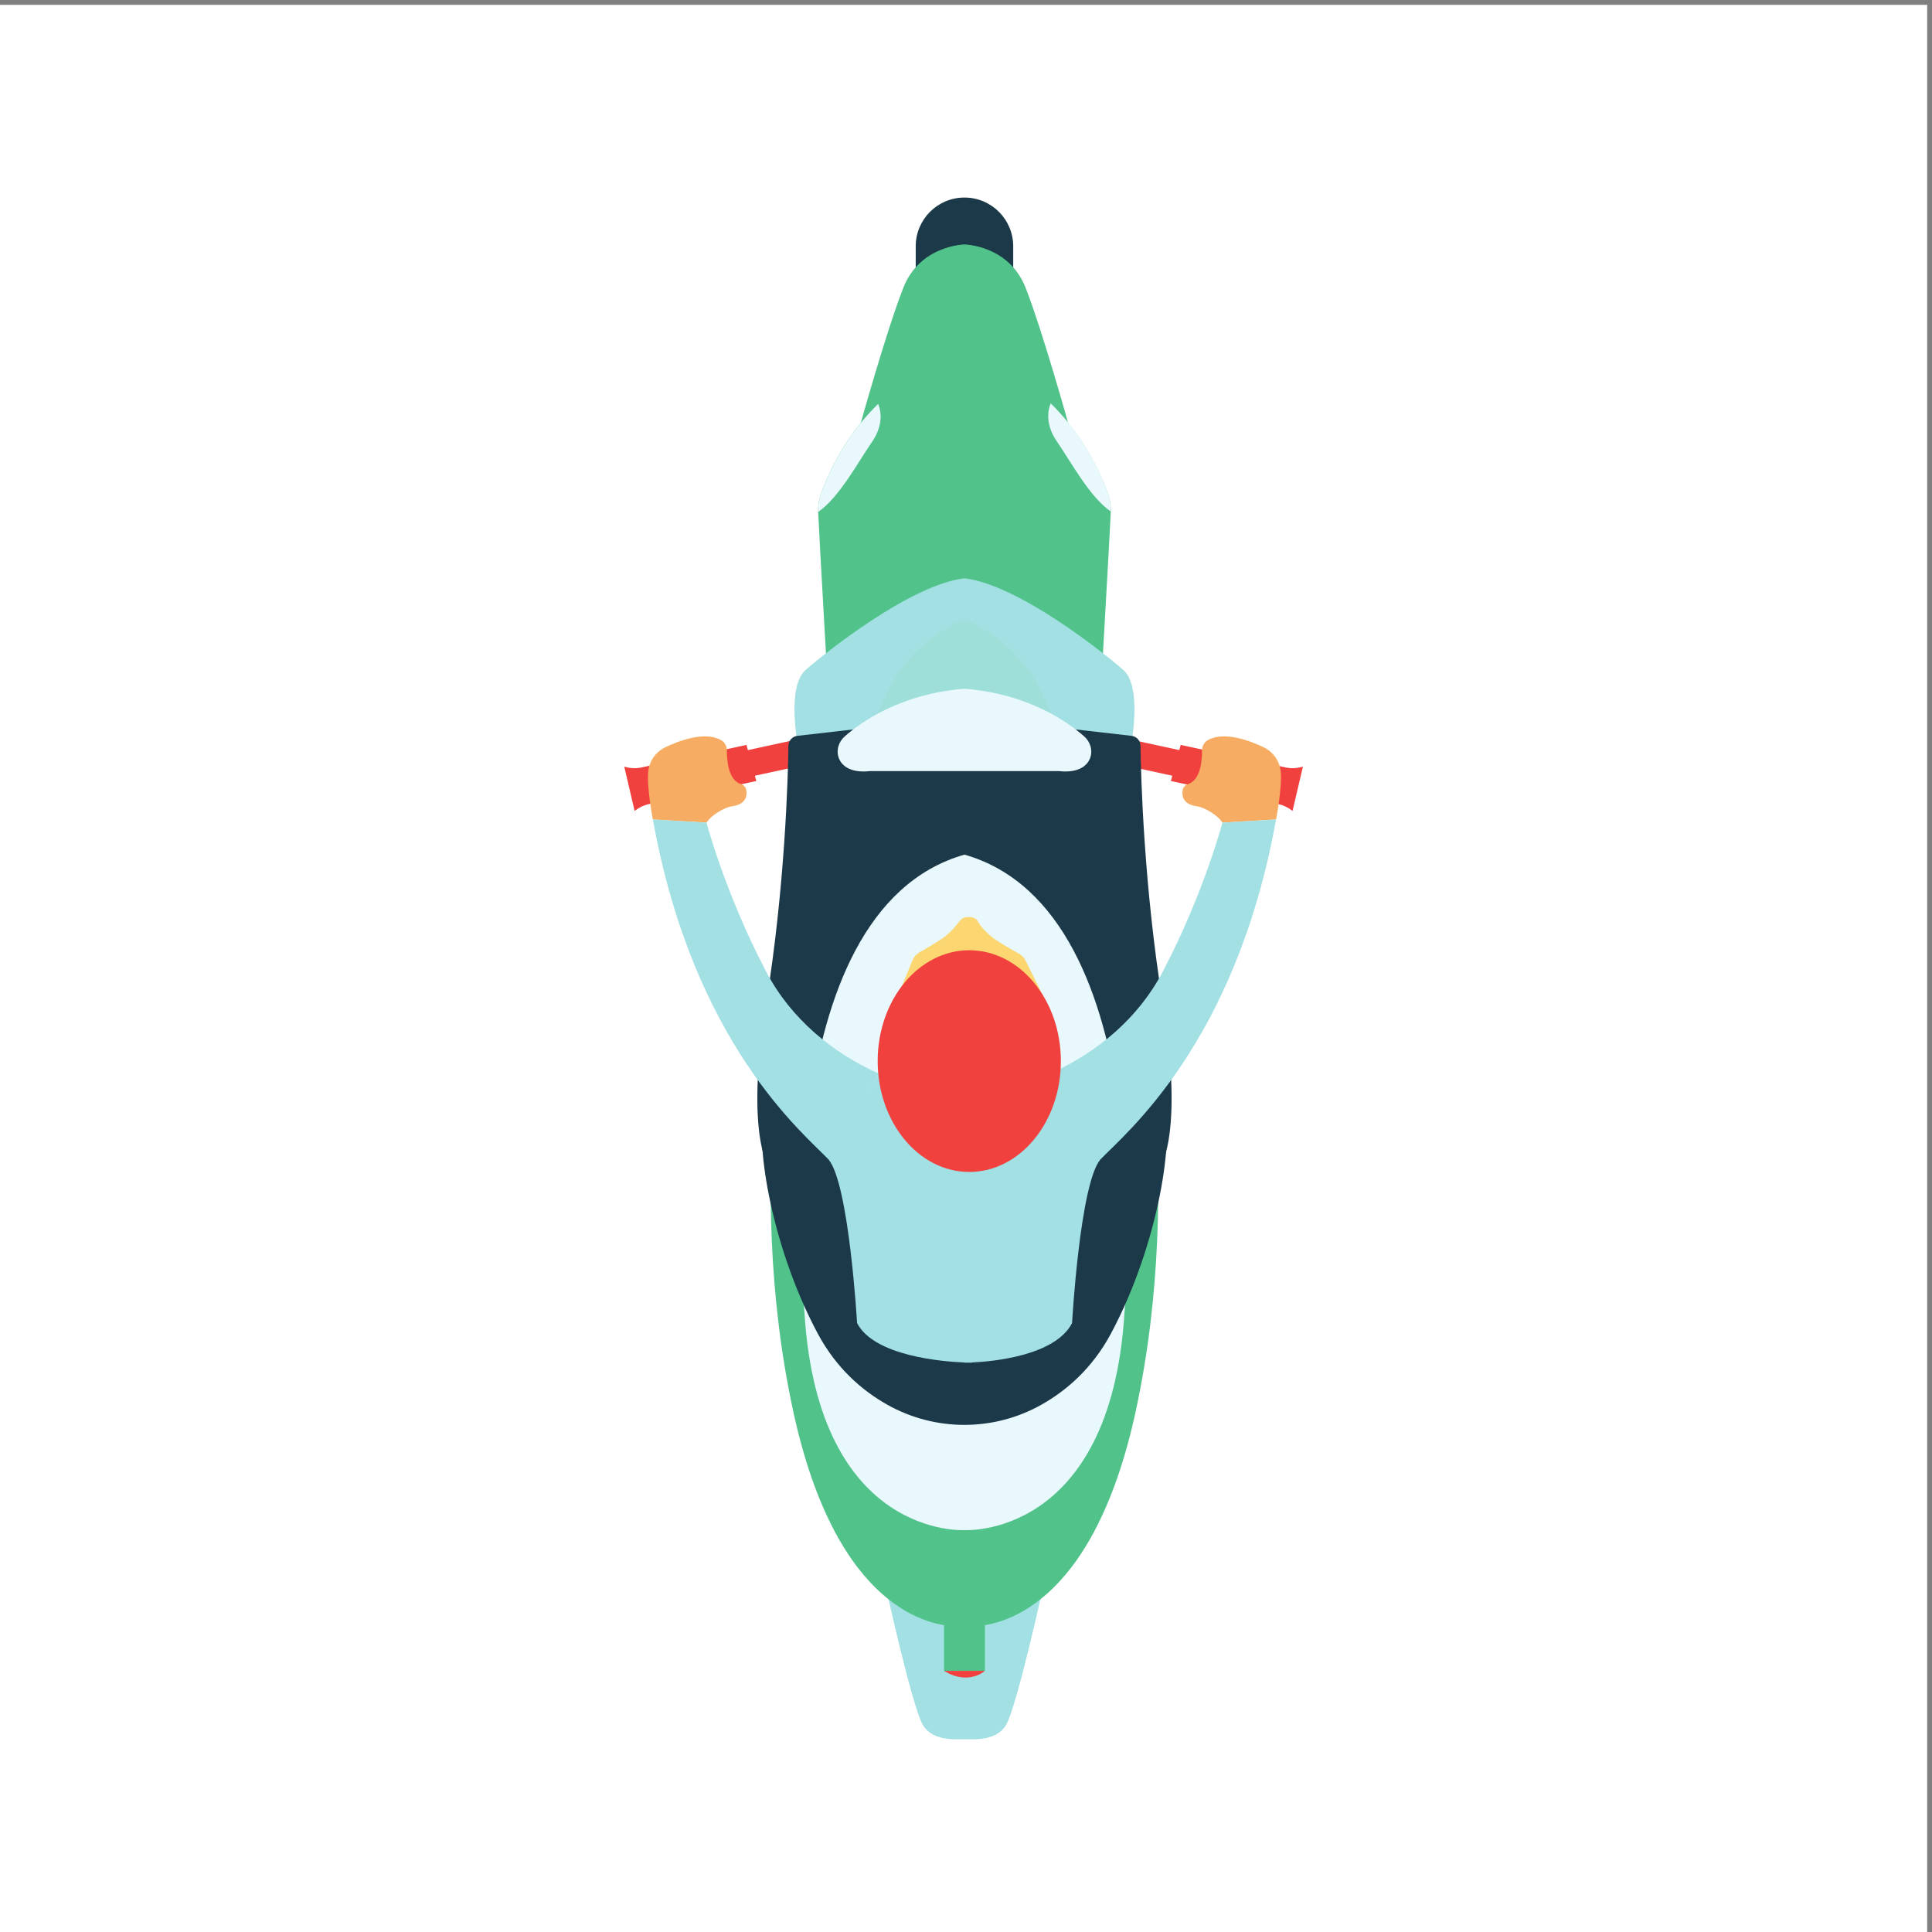 <svg height="666.667" viewBox="0 0 666.667 666.667" width="666.667" xmlns="http://www.w3.org/2000/svg"><rect x="0" y="0" width="666.667" height="666.667" fill="#808080" stroke="none"/><g transform="matrix(.133 0 0 -.133 0 666.667)"><path d="m5000 0h-5000.004v5000h5000.004z" fill="#fff"/><g fill="#f0413f"><path d="m3061.32 2995.61-155.81 33.82 14.6 67.27 155.81-33.82z"/><path d="m3066.6 3079.1 268.78-57.64c13.52-2.9 27.53-2.55 40.89 1.01l4.15 1.12-27-115.1-2.03 1.57c-10.37 8.07-22.43 13.68-35.28 16.44l-278.32 59.7 25.5 93.77c1.12-.28 2.2-.62 3.31-.87"/><path d="m1938.67 2995.61-14.6 67.27 155.82 33.82 14.6-67.27z"/></g><path d="m2502.28 918.832h-209.32s72.68-334.352 101.75-382.32c19.38-31.981 60.73-36.821 86.14-36.5 14.29.187 28.57.187 42.86 0 25.41-.321 66.76 4.519 86.14 36.5 29.08 47.968 101.76 382.32 101.76 382.32z" fill="#a2e0e4"/><path d="m2449.23 814.012h106.11v-136.43h-106.11z" fill="#50c28a"/><path d="m2502.28 4055.19c-69.85 0-126.47 56.61-126.47 126.46v191.89c0 69.84 56.62 126.46 126.47 126.46s126.47-56.62 126.47-126.46v-191.89c0-69.85-56.62-126.46-126.47-126.46" fill="#1b3949"/><path d="m2660.73 4266.34c-43.61 110.48-158.45 111.93-158.45 111.93s-114.84-1.45-158.44-111.93c-43.62-110.48-111.94-356.14-111.94-356.14l270.38 31.98 270.38-31.98s-68.32 245.66-111.93 356.14" fill="#50c28a"/><path d="m2849.17 3100.73h-693.84s-31.59 548.79-32.63 583.06v.53c-.56 17.88 2.51 35.67 8.71 51.89 38.7 101.35 92.33 175.05 146.93 228.43 62.13 60.61 125.31 94.81 168.68 113.13 35.84 15.08 74.69 15.08 110.53 0 81.45-34.37 232.9-124.82 315.61-341.56 6.28-16.39 9.34-34.36 8.72-52.42-1.05-34.27-32.71-583.06-32.71-583.06" fill="#50c28a"/><path d="m2946.79 2533.84h-889.01s-131.15-575.65 0-1181.83c112.41-519.569 358.69-558.549 426.76-559.088 11.83-.09 23.66-.09 35.48 0 68.07.539 314.36 39.519 426.77 559.088 131.14 606.18 0 1181.83 0 1181.83" fill="#50c28a"/><path d="m2914.57 3274.19c-47.04 41.5-271.17 221.37-412.29 237.97-141.12-16.6-365.25-196.47-412.28-237.97-47.04-41.5-22.14-179.85-22.14-179.85h434.42 434.42s24.91 138.35-22.13 179.85" fill="#a2e0e4"/><path d="m3016.7 2410.27c-48.98 302.19-56.58 586.73-57.75 667.66-.2 13.1-10.07 23.96-23.09 25.45-144.52 16.57-289.05 33.14-433.58 49.72-144.52-16.58-289.05-33.15-433.58-49.72-13.01-1.49-22.89-12.35-23.08-25.45-1.17-80.93-8.77-365.47-57.76-667.66-57.96-357.59 11.99-436.05 11.99-436.05 58.66 331.46 502.43 715.16 502.43 715.16s443.77-383.7 502.44-715.16c0 0 69.95 78.46 11.98 436.05" fill="#1b3949"/><path d="m2502.28 2795.22c-516.54-147.59-415.07-1189.89-415.07-1189.89 36.89-585.89 415.07-562.65 415.07-562.65s378.18-23.24 415.08 562.65c0 0 101.46 1042.3-415.08 1189.89" fill="#e9f8fc"/><path d="m2502.28 3405.52c-233.31-93.76-250.75-359.79-250.75-359.79h250.75 250.76s-17.45 266.03-250.76 359.79" fill="#9fdfd9"/><path d="m2813.21 3101.7c-39.48 35.02-142.8 110.61-310.93 123.93-168.13-13.32-271.45-88.91-310.92-123.93-16.33-14.48-22.91-37.87-14.28-57.93 17.97-41.74 78.81-31.84 78.81-31.84h246.39 246.39s60.85-9.9 78.81 31.84c8.63 20.06 2.05 43.45-14.27 57.93" fill="#e9f8fc"/><path d="m2261.81 3865.08c-35-50.59-84.65-143.6-139.11-180.76-.56 17.88 2.51 35.67 8.71 51.89 38.7 101.35 92.33 175.05 146.93 228.43 10.25-24.78 10.46-60.66-16.53-99.56" fill="#e9f8fc"/><path d="m2742.51 3866.5c35.01-50.59 84.66-143.61 139.11-180.77.57 17.88-2.51 35.68-8.71 51.9-38.7 101.35-92.32 175.05-146.93 228.43-10.24-24.77-10.45-60.67 16.53-99.56" fill="#e9f8fc"/><path d="m2449.23 677.582h106.11s-42.15-39.25-106.11 0" fill="#f0413f"/><path d="m1933.4 3079.1-268.78-57.64c-13.52-2.9-27.53-2.55-40.89 1.01l-4.15 1.12 27-115.1 2.03 1.57c10.38 8.07 22.44 13.68 35.28 16.44l278.32 59.7-25.51 93.77c-1.1-.28-2.19-.62-3.3-.87" fill="#f0413f"/><path d="m2331.1 2432.82 36.46 88.28c3.43 8.3 9.41 15.3 17.07 19.99 0 0 46.52 26.62 63.12 38.6 8.59 6.2 22.95 18.04 41.94 42.95 4.97 6.52 12.5 10.59 20.7 10.59h5.52c8.92 0 17.69-4.37 21.81-12.28 8.04-15.43 28.15-33.96 38.4-41.53 21.31-15.76 68.94-42.1 68.94-42.1 6.82-4.16 12.32-10.17 15.87-17.33l45.82-92.29z" fill="#fcd670"/><path d="m1726 3073.72c35.36 16.9 101.51 42.09 144.18 19.04 9.85-5.32 15.82-15.79 15.72-26.98-.23-25.53 3.49-77.1 36.33-87.52 7.35-2.33 12.88-8.49 14.05-16.11 2.27-14.81-.96-36.47-36.9-41.49-21.63-3.03-55.46-24.6-66.38-42.38l-139.13 8.16s-17.19 87.99-11.68 127.82c3.58 25.89 20.22 48.19 43.81 59.46" fill="#f6ac63"/><path d="m3278.59 3073.72c-35.35 16.9-101.51 42.09-144.18 19.04-9.86-5.32-15.82-15.79-15.72-26.98.23-25.53-3.49-77.1-36.33-87.52-7.35-2.33-12.88-8.49-14.05-16.11-2.27-14.81.95-36.47 36.9-41.49 21.63-3.03 55.46-24.6 66.37-42.38l139.14 8.16s17.19 87.99 11.69 127.82c-3.59 25.89-20.24 48.19-43.82 59.46" fill="#f6ac63"/><path d="m3017.31 2134.17c-30.53 58.7-132.55 78.51-132.55 78.51l-382.78-676.32-382.78 676.32s-102.02-19.81-132.55-78.51c-30.52-58.71 8.09-344.19 134.9-581.38 48.58-90.86 115.78-148.3 180.2-184.58 124.28-70 276.18-70 400.45 0 64.42 36.28 131.62 93.72 180.21 184.58 126.8 237.19 165.42 522.67 134.9 581.38" fill="#1b3949"/><path d="m3171.59 2878.28s-48.12-183.26-154.58-386.17c-63.47-121.02-168.88-208.43-286.58-262.39-28.66 8.91-61.65 12.78-98.91 9.43-77 6.91-276.3-48.82-351.34-13.06 0 0-12.07-20.2-28.86-48.4l28.86 49.27c-120.12 53.72-228.04 142.07-292.6 265.15-106.45 202.91-154.58 386.17-154.58 386.17l-139.13 8.16c105.09-583.52 393.03-816.02 455.84-882.23 53.22-63.82 73.95-424.36 73.95-424.36 44.51-85.97 222.39-100.04 279.47-102.35v-.46s3.07.01 8.53.17c5.9-.16 9.23-.17 9.23-.17v.52c54.19 2.49 216.47 17.06 260.6 102.29 0 0 20.17 360.54 73.4 424.36 62.81 66.21 350.75 298.71 455.83 882.23z" fill="#a2e0e4"/><path d="m2277.09 2259.54c0 158.84 106.39 287.61 237.64 287.61 131.24 0 237.64-128.77 237.64-287.61s-106.4-287.6-237.64-287.6c-131.25 0-237.64 128.76-237.64 287.6" fill="#f0413f"/></g></svg>
